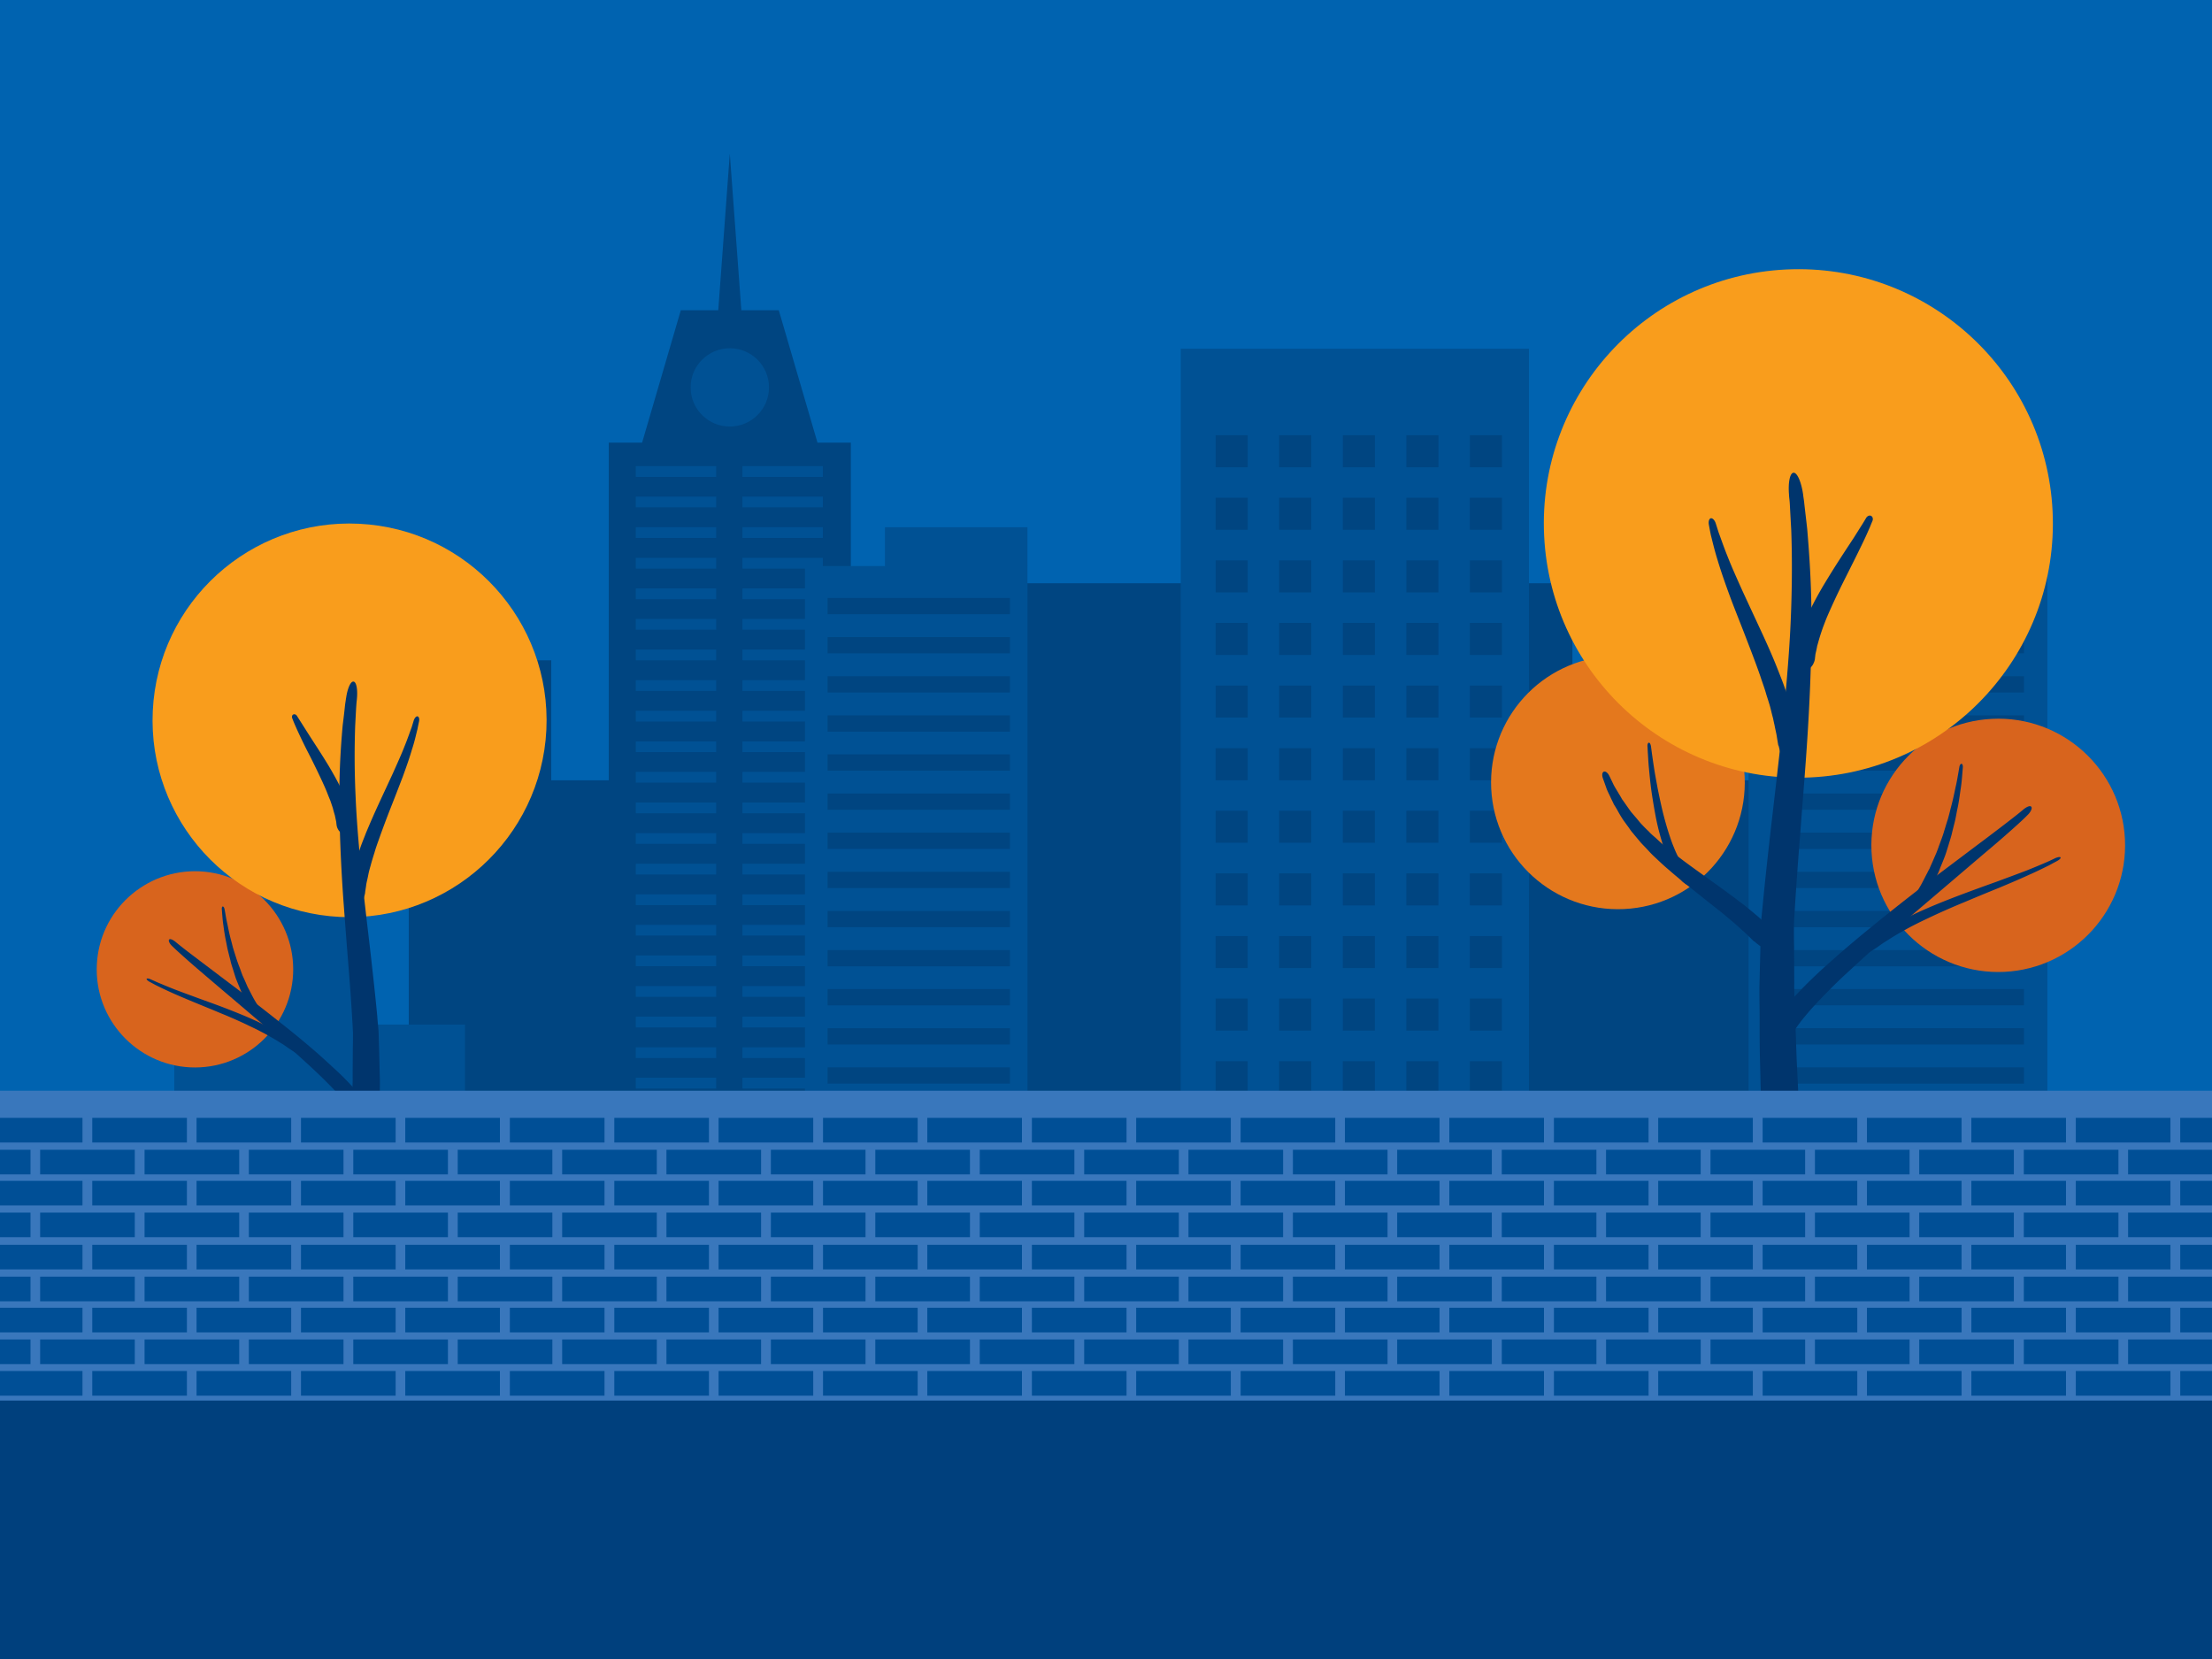 <svg width="480" height="360" viewBox="0 0 480 360" xmlns="http://www.w3.org/2000/svg"><g fill="none" fill-rule="evenodd"><path fill="#0063B0" d="M0-15h480v362.657H0z"/><path fill="#00407D" d="M0 303.474h480v67.474H0z"/><path fill="#004581" d="M322.525 126.568h18.686V253.81h-18.686zM88.697 143.283h30.926V254.94H88.697z"/><path fill="#004581" d="M107.04 169.313h30.926v85.661H107.04zm226.697 0h52.286v85.661h-52.286zm-117.566-42.745h54.617v144.47h-54.617z"/><path fill="#005194" d="M37.817 195.241h39.086v54.15H37.817z"/><path fill="#005194" d="M61.817 222.333h39.086v27.058H61.817z"/><g transform="translate(132 33.235)"><path d="M45.394 62.816l-8.4-28.736H28.87L26.366.103 23.863 34.08h-8.126l-8.4 28.736H.103v167.212h52.526V62.816h-7.235z" fill="#004581"/><path d="M5.966 67.92h17.45v2.329H5.967zm0 6.61h17.45v2.329H5.967zm0 6.645h17.45v2.329H5.967zm0 6.644h17.45v2.329H5.967zm0 6.645h17.45v2.329H5.967zm0 6.61h17.45v2.329H5.967zm0 6.645h17.45v2.329H5.967zm0 6.645h17.45v2.329H5.967zm0 6.644h17.45v2.329H5.967zm0 6.645h17.45v2.329H5.967zm0 6.61h17.45v2.329H5.967zm0 6.645h17.45v2.329H5.967zm0 6.645h17.45v2.329H5.967zm0 6.644h17.45v2.329H5.967zm0 6.645h17.45v2.329H5.967zm0 6.61h17.45v2.329H5.967zm0 6.645h17.45v2.329H5.967zm0 6.645h17.45v2.329H5.967zm0 6.644h17.45v2.329H5.967zm0 6.644h17.45v2.33H5.967zm0 6.61h17.45v2.33H5.967zm0 6.646h17.45v2.329H5.967zm0 6.644h17.45v2.33H5.967zm0 6.645h17.45v2.329H5.967zm0 6.611h17.45v2.329H5.967zm0 6.644h17.45v2.329H5.967zm0 6.645h17.45v2.329H5.967zM29.109 67.92H46.56v2.329H29.109zm0 6.61H46.56v2.329H29.109zm0 6.645H46.56v2.329H29.109zm0 6.644H46.56v2.329H29.109zm0 6.645H46.56v2.329H29.109zm0 6.61H46.56v2.329H29.109zm0 6.645H46.56v2.329H29.109zm0 6.645H46.56v2.329H29.109zm0 6.644H46.56v2.329H29.109zm0 6.645H46.56v2.329H29.109zm0 6.61H46.56v2.329H29.109zm0 6.645H46.56v2.329H29.109zm0 6.645H46.56v2.329H29.109zm0 6.644H46.56v2.329H29.109zm0 6.645H46.56v2.329H29.109zm0 6.61H46.56v2.329H29.109zm0 6.645H46.56v2.329H29.109zm0 6.645H46.56v2.329H29.109zm0 6.644H46.56v2.329H29.109zm0 6.644H46.56v2.33H29.109zm0 6.61H46.56v2.33H29.109zm0 6.646H46.56v2.329H29.109zm0 6.644H46.56v2.33H29.109zm0 6.645H46.56v2.329H29.109zm0 6.611H46.56v2.329H29.109zm0 6.644H46.56v2.329H29.109zm0 6.645H46.56v2.329H29.109z" fill="#005194"/><ellipse fill="#005194" cx="26.366" cy="50.828" rx="8.503" ry="8.494"/></g><path fill="#005194" d="M192.034 114.41v8.425h-17.348v141.799h48.274V114.41z"/><path d="M179.588 129.754h39.566v3.528h-39.566zm0 8.494h39.566v3.528h-39.566zm0 8.494h39.566v3.528h-39.566zm0 8.495h39.566v3.528h-39.566zm0 8.46h39.566v3.528h-39.566zm0 8.494h39.566v3.528h-39.566zm0 8.494h39.566v3.528h-39.566zm0 8.495h39.566v3.527h-39.566zm0 8.493h39.566v3.528h-39.566zm0 8.494h39.566v3.528h-39.566zm0 8.46h39.566v3.528h-39.566zm0 8.495h39.566v3.528h-39.566zm0 8.494h39.566v3.528h-39.566zm0 8.494h39.566v3.528h-39.566zm0 8.494h39.566v3.528h-39.566zm0 8.494h39.566v3.528h-39.566z" fill="#004581"/><path fill="#005194" d="M402.754 114.41v8.425H379.44v141.799h64.834V114.41z"/><path d="M386.023 129.754H439.2v3.528h-53.177zm0 8.494H439.2v3.528h-53.177zm0 8.494H439.2v3.528h-53.177zm0 8.495H439.2v3.528h-53.177zm0 8.46H439.2v3.528h-53.177zm0 8.494H439.2v3.528h-53.177zm0 8.494H439.2v3.528h-53.177zm0 8.495H439.2v3.527h-53.177zm0 8.493H439.2v3.528h-53.177zm0 8.494H439.2v3.528h-53.177zm0 8.46H439.2v3.528h-53.177zm0 8.495H439.2v3.528h-53.177zm0 8.494H439.2v3.528h-53.177zm0 8.494H439.2v3.528h-53.177zm0 8.494H439.2v3.528h-53.177zm0 8.494H439.2v3.528h-53.177z" fill="#004581"/><path fill="#005194" d="M256.217 75.672h75.566V260.01h-75.566z"/><path d="M263.794 94.442h6.96v6.953h-6.96zm13.783 0h6.96v6.953h-6.96zm13.817 0h6.96v6.953h-6.96zm13.783 0h6.96v6.953h-6.96zm13.783 0h6.96v6.953h-6.96zm-55.166 13.563h6.96v6.953h-6.96zm13.783 0h6.96v6.953h-6.96zm13.817 0h6.96v6.953h-6.96zm13.783 0h6.96v6.953h-6.96zm13.783 0h6.96v6.953h-6.96zm-55.166 13.597h6.96v6.953h-6.96zm13.783 0h6.96v6.953h-6.96zm13.817 0h6.96v6.953h-6.96zm13.783 0h6.96v6.953h-6.96zm13.783 0h6.96v6.953h-6.96zm-55.166 13.564h6.96v6.953h-6.96zm13.783 0h6.96v6.953h-6.96zm13.817 0h6.96v6.953h-6.96zm13.783 0h6.96v6.953h-6.96zm13.783 0h6.96v6.953h-6.96zm-55.166 13.598h6.96v6.953h-6.96zm13.783 0h6.96v6.953h-6.96zm13.817 0h6.96v6.953h-6.96zm13.783 0h6.96v6.953h-6.96zm13.783 0h6.96v6.953h-6.96zm-55.166 13.596h6.96v6.954h-6.96zm13.783 0h6.96v6.954h-6.96zm13.817 0h6.96v6.954h-6.96zm13.783 0h6.96v6.954h-6.96zm13.783 0h6.96v6.954h-6.96zm-55.166 13.565h6.96v6.953h-6.96zm13.783 0h6.96v6.953h-6.96zm13.817 0h6.96v6.953h-6.96zm13.783 0h6.96v6.953h-6.96zm13.783 0h6.96v6.953h-6.96zm-55.166 13.597h6.96v6.953h-6.96zm13.783 0h6.96v6.953h-6.96zm13.817 0h6.96v6.953h-6.96zm13.783 0h6.96v6.953h-6.96zm13.783 0h6.96v6.953h-6.96zm-55.166 13.598h6.96v6.952h-6.96zm13.783 0h6.96v6.952h-6.96zm13.817 0h6.96v6.952h-6.96zm13.783 0h6.96v6.952h-6.96zm13.783 0h6.96v6.952h-6.96zm-55.166 13.563h6.96v6.953h-6.96zm13.783 0h6.96v6.953h-6.96zm13.817 0h6.96v6.953h-6.96zm13.783 0h6.96v6.953h-6.96zm13.783 0h6.96v6.953h-6.96zm-55.166 13.597h6.96v6.953h-6.96zm13.783 0h6.96v6.953h-6.96zm13.817 0h6.96v6.953h-6.96zm13.783 0h6.96v6.953h-6.96zm13.783 0h6.96v6.953h-6.96zm-55.166 13.598h6.96v6.953h-6.96zm13.783 0h6.96v6.953h-6.96zm13.817 0h6.96v6.953h-6.96zm13.783 0h6.96v6.953h-6.96zm13.783 0h6.96v6.953h-6.96z" fill="#004581"/><path d="M378.583 168.492c.72 15.173-10.972 28.051-26.16 28.77-15.189.72-28.08-10.96-28.834-26.133-.72-15.173 10.971-28.051 26.16-28.77 15.188-.72 28.114 10.96 28.834 26.133z" fill="#E4781D"/><path d="M461.109 182.09c.72 15.172-10.972 28.05-26.16 28.804-15.189.72-28.08-10.96-28.835-26.133-.72-15.173 10.972-28.052 26.16-28.77 15.189-.754 28.08 10.96 28.835 26.098z" fill="#D8641D"/><path d="M445.406 110.916c1.474 30.45-22.046 56.308-52.492 57.781-30.48 1.473-56.365-22.023-57.84-52.438-1.474-30.449 22.046-56.308 52.492-57.78 30.48-1.473 56.365 22.023 57.84 52.437z" fill="#F99D1C"/><path d="M383.314 287.308s-.034-.206-.068-.548c-.069-.343-.137-.89-.206-1.576-.206-1.404-.411-3.425-.549-5.994-.137-2.569-.24-5.617-.24-9.145 0-3.493.138-7.432.275-11.61 0-.48.034-.994.034-1.474 0-.445-.034-1.061-.034-1.575a103.09 103.09 0 0 1-.069-3.322c-.068-2.26-.103-4.59-.171-6.988-.137-4.829-.24-9.898-.377-15.173-.069-2.637-.069-5.343-.069-8.049 0-1.37 0-2.74-.034-4.11 0-1.37-.035-2.74 0-4.178l.205-8.46.103-4.282c.069-1.438.24-2.842.377-4.28.549-5.687 1.166-11.235 1.783-16.75.652-5.48 1.269-10.891 1.852-16.097 1.131-10.413 2.057-20.14 2.434-28.497.377-8.357.309-15.31.137-20.174-.137-2.432-.24-4.35-.308-5.651-.035-.65-.103-1.13-.138-1.473-.034-.342-.034-.514-.034-.514-.24-2.808.24-4.966 1.097-4.795.755.137 1.543 2.055 1.92 4.453 0 0 .035.171.069.514.034.342.137.856.206 1.507.137 1.335.377 3.253.651 5.72.411 4.932.96 12.022.926 20.516 0 8.494-.412 18.392-1.166 28.907-.377 5.275-.823 10.687-1.234 16.201a880.125 880.125 0 0 0-1.2 16.612c-.069 1.37-.206 2.74-.206 4.144 0 1.37 0 2.774.034 4.144 0 2.74.035 5.48.035 8.22-.035 1.336.068 2.74.102 4.076.035 1.37.103 2.706.138 4.042.102 2.706.171 5.343.274 7.98.24 5.24.514 10.31.72 15.14.103 2.431.206 4.794.343 7.055.068 1.13.103 2.26.137 3.356 0 .274.034.548.034.822 0 .274.034.514.034.857v1.712c-.068 4.282-.137 8.015-.102 11.372.034 3.356.137 6.233.342 8.562a83.49 83.49 0 0 0 .549 5.378c.069.616.137 1.061.206 1.37.068.308.068.48.068.48.343 1.917.617 3.698.926 5.24.274 1.54.583 2.842.823 3.87l.068.377.103.342c.069.24.103.48.172.65.068.206.137.412.171.617.069.172.137.343.172.548l.068.274.103.24c.069.171.103.343.137.514.069.342.103.685.034.959-.137.582-.685 1.062-1.817 1.164-1.097.035-2.708-.513-4.148-1.712-1.44-1.199-2.675-2.911-3.6-4.83a24.231 24.231 0 0 1-1.989-6.37l-.103-.308z" fill="#00356D"/><path d="M385.886 161.744s-.137-.753-.343-2.055c-.103-.65-.309-1.438-.48-2.363a50.165 50.165 0 0 1-.309-1.439 54.206 54.206 0 0 1-.411-1.61c-.137-.547-.274-1.13-.48-1.746-.172-.582-.377-1.199-.583-1.85-.343-1.267-.857-2.603-1.303-3.973-.96-2.774-2.091-5.685-3.223-8.63-1.131-2.947-2.331-5.892-3.36-8.666-1.028-2.809-1.954-5.446-2.64-7.741-.72-2.295-1.165-4.247-1.508-5.583-.275-1.37-.412-2.158-.412-2.158-.171-.787.069-1.473.48-1.473.377 0 .789.48.995 1.097 0 0 .24.753.651 2.055.48 1.267 1.097 3.116 1.989 5.308.857 2.192 1.988 4.693 3.188 7.364 1.234 2.672 2.572 5.549 3.909 8.426 1.337 2.877 2.64 5.788 3.737 8.597.548 1.404 1.097 2.74 1.543 4.076.24.65.445 1.301.651 1.918.206.616.377 1.233.549 1.815.171.582.343 1.13.514 1.678.137.548.274 1.062.377 1.542.206.993.446 1.815.583 2.534.24 1.405.377 2.227.377 2.227.069.308.069.616.103.89 0 .308 0 .582-.034.856a7.917 7.917 0 0 1-.309 1.473c-.308.856-.823 1.404-1.44 1.439-.617.068-1.234-.377-1.714-1.096-.24-.343-.446-.788-.617-1.268-.069-.24-.137-.513-.206-.753l-.206-.822-.068-.069zm3.531-19.386s0-.137.069-.41c.034-.275.068-.686.205-1.13.103-.48.275-1.063.412-1.748.206-.65.446-1.37.72-2.157.274-.754.617-1.576.994-2.432.412-.822.789-1.747 1.234-2.638a79.11 79.11 0 0 1 3.018-5.445 203.458 203.458 0 0 1 3.257-5.207c1.063-1.644 2.057-3.15 2.914-4.452.823-1.302 1.509-2.398 1.989-3.151.48-.788.72-1.199.72-1.199.274-.445.788-.65 1.131-.411.309.205.411.65.24 1.062 0 0-.206.48-.549 1.336-.377.856-.891 2.055-1.577 3.459-.685 1.404-1.474 3.048-2.365 4.795-.858 1.747-1.818 3.596-2.709 5.446a146.948 146.948 0 0 0-2.503 5.446c-.377.856-.686 1.712-.994 2.5a58.13 58.13 0 0 0-.754 2.26c-.206.686-.378 1.336-.549 1.919a21.35 21.35 0 0 1-.309 1.472c-.102.411-.102.72-.137.925-.034.206-.034.308-.034.308a2.837 2.837 0 0 1-.274.96 2.703 2.703 0 0 1-.48.787c-.412.445-.96.822-1.577.856-.618.069-1.2-.24-1.578-.787a2.856 2.856 0 0 1-.48-1.028c-.102-.41-.102-.822-.068-1.267l.034-.069zm-2.983 77.578s.652-.993 1.92-2.466c1.269-1.472 3.155-3.493 5.52-5.72 1.166-1.13 2.469-2.294 3.875-3.527 1.371-1.233 2.845-2.5 4.388-3.802 3.086-2.603 6.412-5.275 9.772-7.946a619.013 619.013 0 0 1 9.942-7.673c3.189-2.397 6.172-4.658 8.743-6.576 2.537-1.918 4.663-3.528 6.137-4.692 1.475-1.13 2.263-1.815 2.263-1.815.823-.685 1.577-.994 1.817-.617.206.308-.137 1.096-.822 1.747 0 0-.755.788-2.16 2.055a232 232 0 0 1-5.829 5.103c-2.434 2.055-5.28 4.487-8.331 7.09-3.052 2.603-6.275 5.343-9.532 8.118a497.376 497.376 0 0 0-9.36 8.254c-1.474 1.336-2.88 2.637-4.217 3.87a93.145 93.145 0 0 0-3.669 3.563c-2.228 2.226-3.977 4.144-5.108 5.514-1.132 1.37-1.68 2.158-1.68 2.158-.857 1.198-1.577 2.157-2.057 2.637-.206.24-.446.411-.652.617-.171.274-.274.582-.514.787-.24.206-.583.274-1.029.069-.445-.274-.891-.96-.994-1.781-.103-.788.034-1.644.274-2.466.275-.822.686-1.576 1.166-2.33l.137-.17zm-5.794-15.618s-.514-.514-1.44-1.404c-.446-.48-1.063-.96-1.714-1.576-.343-.308-.686-.616-1.063-.959-.377-.308-.789-.65-1.234-1.027-.412-.343-.858-.72-1.338-1.13-.48-.377-.96-.788-1.474-1.165-1.028-.822-2.091-1.644-3.188-2.535-2.229-1.78-4.629-3.63-6.96-5.685-1.2-.994-2.298-2.055-3.429-3.117-.549-.514-1.063-1.096-1.577-1.644-.514-.548-1.063-1.062-1.509-1.644a58.033 58.033 0 0 1-1.371-1.644c-.48-.514-.823-1.13-1.234-1.644-.378-.548-.789-1.062-1.132-1.61a26.637 26.637 0 0 1-.926-1.576c-.274-.513-.582-.993-.857-1.438-.205-.48-.445-.925-.651-1.37-.377-.856-.789-1.576-.994-2.226-.446-1.268-.72-2.021-.72-2.021-.275-.754-.138-1.405.274-1.473.377-.069.823.342 1.097.89 0 0 .343.686.891 1.85.275.582.72 1.233 1.166 2.02.24.378.48.789.72 1.234.309.41.617.856.926 1.301.308.446.651.925.994 1.405.377.445.789.924 1.2 1.404.412.48.789.993 1.269 1.473.445.48.925.959 1.44 1.438.445.514.994.96 1.543 1.439.514.48 1.028.993 1.611 1.438 1.131.925 2.263 1.884 3.463 2.775 2.366 1.815 4.834 3.527 7.131 5.206 1.166.822 2.297 1.644 3.36 2.432.515.376 1.063.787 1.543 1.13.48.377.96.753 1.44 1.096.446.342.892.685 1.303 1.027.411.343.789.651 1.166.96.72.616 1.371 1.13 1.851 1.61a432.13 432.13 0 0 1 1.577 1.472l.617.616c.172.24.343.446.48.685.275.446.48.925.583 1.336.24.857.137 1.576-.308 1.987-.446.41-1.2.48-1.989.205a6.694 6.694 0 0 1-1.234-.582 10.457 10.457 0 0 1-1.234-.993l-.069.034z" fill="#00356D"/><path d="M406.011 203.702s.583-.377 1.578-1.062c1.028-.617 2.502-1.576 4.354-2.535.891-.514 1.92-.993 2.983-1.507 1.063-.548 2.194-1.027 3.36-1.541 2.365-1.028 4.903-2.02 7.44-2.98a563.814 563.814 0 0 1 7.508-2.74c2.4-.89 4.629-1.713 6.515-2.432a157.405 157.405 0 0 0 4.525-1.884c1.063-.48 1.68-.787 1.68-.787.617-.274 1.166-.343 1.2-.137.035.205-.343.513-.857.787 0 0-.583.309-1.646.89-1.062.515-2.605 1.302-4.491 2.124-1.851.857-4.046 1.782-6.411 2.775a498.406 498.406 0 0 0-7.372 3.048 164.35 164.35 0 0 0-7.268 3.185c-1.132.548-2.263 1.062-3.258 1.576a54.933 54.933 0 0 0-2.88 1.541c-1.782.96-3.154 1.884-4.148 2.5a43.841 43.841 0 0 0-1.509 1.062c-.857.548-1.611 1.062-2.263 1.302-.651.274-1.165.308-1.371.068-.206-.24-.069-.685.343-1.267.206-.274.48-.616.788-.925l.515-.513c.205-.137.411-.309.617-.446l.068-.102zm10.149-10.515s.24-.377.617-1.028c.377-.65.857-1.644 1.474-2.809.138-.308.309-.582.48-.924.138-.343.275-.651.446-1.028.309-.685.617-1.438.96-2.192.309-.753.583-1.575.892-2.397.308-.822.617-1.644.857-2.5.274-.857.514-1.713.788-2.535.24-.822.446-1.679.652-2.5.445-1.61.754-3.152 1.028-4.453.309-1.302.48-2.432.617-3.186.138-.787.206-1.198.206-1.198.069-.446.309-.754.514-.685.172.068.275.41.24.787 0 0-.034.446-.102 1.233-.069.788-.138 1.919-.343 3.254-.206 1.336-.377 2.912-.755 4.59-.171.822-.308 1.712-.514 2.569-.206.856-.446 1.746-.651 2.637-.206.89-.515 1.747-.755 2.603-.274.856-.514 1.713-.822 2.5a79.619 79.619 0 0 1-.926 2.295c-.137.377-.274.72-.412 1.062-.137.342-.308.65-.445.959-.617 1.233-1.097 2.295-1.475 2.98-.411.685-.651 1.096-.651 1.096-.72 1.199-1.714 1.918-2.263 1.575-.514-.342-.377-1.54.274-2.671l.069-.034zm-51.291-2.158s-.378-.377-.892-1.096a19.565 19.565 0 0 1-1.783-3.117c-.308-.65-.617-1.37-.891-2.158-.274-.788-.549-1.575-.789-2.432a51.997 51.997 0 0 1-1.303-5.411c-.342-1.85-.651-3.7-.891-5.446-.24-1.747-.377-3.357-.514-4.761s-.172-2.569-.24-3.39c-.035-.823-.069-1.268-.069-1.268-.034-.48.137-.822.343-.788.171.034.343.343.411.754 0 0 .069.445.172 1.267.103.788.274 1.952.48 3.322.206 1.37.514 2.98.823 4.658.343 1.713.72 3.494 1.165 5.31.446 1.78.96 3.561 1.509 5.171.274.822.549 1.576.857 2.295.274.72.583 1.37.892 1.986.582 1.2 1.165 2.124 1.611 2.706.446.582.72.89.72.89.206.24.411.446.583.686.171.205.308.41.411.616.24.377.343.754.206 1.028-.137.274-.514.41-1.063.308a3.439 3.439 0 0 1-.857-.342c-.274-.206-.617-.411-.857-.72l-.034-.068z" fill="#00356D"/><path d="M388.731 285.081c-9.702 0-17.554 7.844-17.554 17.537h35.109c0-9.693-7.852-17.537-17.555-17.537z" fill="#D8641D"/><path d="M406.286 290.356c-6.789 0-12.275 5.48-12.275 12.262h24.583c-.034-6.782-5.52-12.262-12.308-12.262z" fill="#F99D1C"/><path d="M358.937 296.316a6.289 6.289 0 0 0-6.308 6.302h12.617a6.31 6.31 0 0 0-6.309-6.302z" fill="#E4781D"/><path d="M21.017 209.319c-.583 11.748 8.503 21.715 20.263 22.297 11.76.548 21.737-8.494 22.32-20.242.549-11.748-8.503-21.715-20.263-22.298-11.76-.548-21.771 8.529-22.32 20.243z" fill="#D8641D"/><path d="M33.154 154.243c-1.131 23.565 17.04 43.567 40.629 44.732 23.588 1.13 43.611-17.057 44.777-40.587 1.131-23.565-17.04-43.567-40.629-44.732-23.588-1.164-43.645 17.023-44.777 40.587z" fill="#F99D1C"/><path d="M81.223 290.767s.034-.137.068-.411c.035-.274.103-.685.172-1.233.137-1.096.308-2.637.446-4.624.102-1.986.205-4.35.171-7.056 0-2.705-.103-5.754-.24-8.973 0-.377-.034-.754-.034-1.13 0-.343.034-.823.034-1.234.034-.856.034-1.712.069-2.568.034-1.747.102-3.528.137-5.412.103-3.733.205-7.672.274-11.748.034-2.055.034-4.144.069-6.234 0-1.061 0-2.123.034-3.185 0-1.062.034-2.124 0-3.22-.069-2.157-.103-4.35-.172-6.541l-.102-3.289c-.069-1.096-.206-2.192-.275-3.288-.411-4.418-.891-8.7-1.371-12.98-.48-4.248-.994-8.426-1.44-12.468-.892-8.083-1.612-15.584-1.886-22.057a187.245 187.245 0 0 1-.103-15.619c.103-1.884.172-3.356.24-4.35.035-.513.069-.89.103-1.164.034-.274.034-.377.034-.377.206-2.192-.171-3.836-.857-3.699-.583.103-1.2 1.576-1.474 3.46 0 0-.034.136-.069.41-.034.274-.102.651-.171 1.165a173.41 173.41 0 0 1-.514 4.418c-.343 3.836-.755 9.316-.72 15.858 0 6.576.308 14.249.891 22.4.309 4.076.617 8.289.96 12.536.343 4.247.686 8.597.926 12.878a99.08 99.08 0 0 1 .171 3.186c0 1.062 0 2.123-.034 3.22 0 2.123-.034 4.246-.034 6.37.034 1.062-.069 2.123-.069 3.151l-.103 3.151a5530.5 5530.5 0 0 1-.205 6.165c-.206 4.076-.378 7.98-.549 11.714-.103 1.884-.171 3.7-.24 5.48-.034.89-.069 1.747-.103 2.603 0 .206-.034.411-.034.65 0 .206-.034.412-.034.652v1.335c.068 3.289.102 6.2.068 8.803-.034 2.603-.103 4.83-.24 6.645-.137 1.815-.274 3.22-.411 4.144-.069.48-.103.822-.172 1.062-.034.24-.068.376-.068.376-.24 1.473-.48 2.878-.72 4.076-.24 1.2-.446 2.192-.617 2.98l-.069.308-.069.274c-.034.172-.068.377-.137.514-.034.171-.103.343-.137.48-.034.137-.103.274-.137.41l-.069.24-.068.206-.103.41a1.89 1.89 0 0 0-.034.754c.103.446.548.822 1.405.891.858.034 2.092-.377 3.189-1.302 1.097-.924 2.057-2.26 2.777-3.733.72-1.507 1.234-3.185 1.543-4.932l.103-.548z" fill="#00356D"/><path d="M79.234 193.563s.103-.582.24-1.575c.069-.514.24-1.13.377-1.816.069-.342.138-.719.24-1.13.103-.377.206-.788.343-1.233.103-.41.24-.89.377-1.336.138-.445.275-.924.446-1.438.274-.993.652-2.02 1.029-3.083a210.996 210.996 0 0 1 2.503-6.679c.891-2.26 1.782-4.555 2.605-6.713.789-2.158 1.509-4.213 2.023-5.994.583-1.746.892-3.288 1.166-4.315.206-1.062.343-1.679.343-1.679.137-.616-.035-1.13-.377-1.13-.275 0-.583.377-.755.856 0 0-.171.583-.48 1.576-.377.993-.857 2.432-1.543 4.11-.651 1.678-1.542 3.63-2.468 5.72-.96 2.09-1.989 4.281-3.017 6.508a178.908 178.908 0 0 0-2.915 6.644c-.411 1.096-.857 2.124-1.2 3.151-.171.514-.342.994-.514 1.473-.171.48-.308.96-.446 1.404-.137.446-.274.89-.377 1.302a59.8 59.8 0 0 1-.308 1.199c-.172.753-.343 1.404-.446 1.952a95.127 95.127 0 0 0-.309 1.713 4.586 4.586 0 0 0-.034 1.37c.034.445.137.822.24 1.164.24.65.652 1.096 1.132 1.13.48.035.96-.274 1.337-.856a6.26 6.26 0 0 0 .48-.959c.068-.205.103-.377.171-.582.069-.206.103-.411.137-.617v-.137zm-2.743-15.002s0-.102-.034-.308c-.034-.205-.068-.514-.171-.89-.103-.377-.206-.822-.343-1.336-.172-.514-.343-1.062-.549-1.678-.24-.583-.48-1.233-.754-1.884-.309-.65-.583-1.336-.96-2.021-.686-1.37-1.509-2.809-2.331-4.213a173.217 173.217 0 0 0-2.538-4.041 394.45 394.45 0 0 1-2.228-3.46c-.652-1.027-1.166-1.85-1.543-2.432-.377-.582-.583-.924-.583-.924-.206-.343-.583-.48-.857-.309-.24.137-.309.514-.171.822 0 0 .137.377.411 1.028.274.65.686 1.576 1.2 2.672a117.255 117.255 0 0 0 1.817 3.699 161.367 161.367 0 0 1 2.092 4.212c.685 1.439 1.371 2.878 1.92 4.213.274.685.514 1.336.788 1.953.206.616.412 1.198.583 1.746a28.1 28.1 0 0 0 .411 1.473c.103.445.172.822.24 1.13.069.309.103.548.103.72.035.171.035.24.035.24.034.273.102.513.205.753.103.205.206.411.377.617.309.342.755.616 1.235.65.48.035.925-.171 1.234-.616.171-.206.274-.48.377-.788.103-.308.069-.617.034-.959v-.069zm2.298 60.076s-.515-.753-1.509-1.918a53.173 53.173 0 0 0-4.286-4.418c-.925-.856-1.92-1.781-2.983-2.74a105.132 105.132 0 0 0-3.394-2.946c-2.366-2.02-4.971-4.076-7.577-6.13a614.84 614.84 0 0 0-7.68-5.96c-2.469-1.85-4.766-3.597-6.754-5.104-1.989-1.507-3.635-2.74-4.766-3.63-1.131-.89-1.749-1.404-1.749-1.404-.617-.514-1.234-.754-1.405-.48-.172.24.103.856.617 1.336 0 0 .583.582 1.68 1.575 1.063.96 2.64 2.364 4.526 3.973 1.885 1.61 4.08 3.494 6.445 5.48a2828.12 2828.12 0 0 0 7.372 6.268 533.793 533.793 0 0 1 7.268 6.371c1.132 1.028 2.229 2.02 3.257 2.98 1.029.959 1.989 1.884 2.846 2.74 1.714 1.713 3.086 3.185 3.977 4.247.892 1.062 1.303 1.678 1.303 1.678.652.925 1.234 1.679 1.612 2.055.171.172.342.309.514.48.137.205.206.445.411.582.172.137.446.206.789.034.343-.205.686-.753.754-1.37.069-.616-.034-1.267-.206-1.918a8.098 8.098 0 0 0-.891-1.815l-.171.034z" fill="#00356D"/><path d="M63.634 226.033s-.445-.308-1.234-.822c-.789-.48-1.92-1.233-3.36-1.952-.686-.377-1.474-.754-2.297-1.165-.823-.41-1.714-.788-2.606-1.199-1.817-.787-3.806-1.575-5.76-2.329-1.988-.753-3.943-1.438-5.794-2.123-1.852-.685-3.566-1.302-5.04-1.884-1.474-.582-2.674-1.096-3.497-1.439a68.519 68.519 0 0 0-1.303-.582c-.48-.24-.892-.274-.926-.103-.034.137.274.411.652.617l1.268.685c.823.411 2.023.993 3.463 1.644 1.44.65 3.154 1.37 4.971 2.124 1.818.753 3.772 1.54 5.726 2.363 1.954.788 3.874 1.644 5.623 2.466.891.445 1.749.822 2.537 1.233.789.411 1.543.788 2.229 1.199 1.371.753 2.434 1.438 3.223 1.918.754.514 1.165.822 1.165.822.652.41 1.235.822 1.749 1.027.514.206.891.24 1.063.069.171-.171.068-.548-.24-.993a5.756 5.756 0 0 0-.617-.72 4.108 4.108 0 0 0-.412-.376c-.137-.103-.308-.24-.48-.343l-.103-.137zm-7.851-8.117s-.172-.274-.48-.788c-.309-.514-.686-1.267-1.166-2.192-.103-.24-.24-.445-.377-.72-.103-.24-.24-.513-.343-.787-.24-.548-.48-1.096-.754-1.679-.24-.582-.446-1.233-.686-1.85-.24-.616-.48-1.266-.686-1.917l-.617-1.952c-.205-.651-.343-1.302-.514-1.918-.343-1.233-.583-2.432-.789-3.46-.24-1.027-.377-1.884-.48-2.466a41.743 41.743 0 0 0-.171-.925c-.069-.342-.24-.582-.411-.548-.138.035-.206.309-.172.617 0 0 .034.342.069.959.068.616.103 1.473.274 2.534.137 1.028.309 2.261.583 3.528.137.651.24 1.302.411 1.987.172.685.343 1.37.515 2.02.137.686.377 1.37.582 2.021.206.651.412 1.336.618 1.953.24.616.48 1.198.72 1.78.102.275.24.549.342.823.103.274.24.514.343.753.48.96.857 1.747 1.132 2.295.308.548.514.856.514.856.549.925 1.337 1.473 1.749 1.233.411-.274.308-1.198-.206-2.055v-.102z" fill="#00356D"/><path d="M77.04 289.054c7.509 0 13.611 6.063 13.611 13.564H63.43c0-7.501 6.102-13.564 13.611-13.564z" fill="#D8641D"/><path d="M63.429 293.13c5.245 0 9.497 4.247 9.497 9.488H53.897c.034-5.24 4.286-9.488 9.532-9.488z" fill="#F99D1C"/><path d="M100.08 297.754a4.863 4.863 0 0 1 4.869 4.864h-9.772c.034-2.706 2.194-4.864 4.903-4.864z" fill="#E4781D"/><path fill="#3977BC" d="M0 236.685h480v67.234H0z"/><path d="M0 242.577h17.897v5.343H0zm20.023 0H40.56v5.343H20.023zm22.628 0h20.537v5.343H42.651zm22.663 0h20.537v5.343H65.314zm22.629 0h20.537v5.343H87.943zM0 249.495h6.617v5.343H0zm8.709 0h20.537v5.343H8.709zm22.662 0h20.537v5.343H31.371zm22.629 0h20.537v5.343H54zm22.663 0H97.2v5.343H76.663zM0 256.243h17.897v5.343H0zm20.023 0H40.56v5.343H20.023zm22.628 0h20.537v5.343H42.651zm22.663 0h20.537v5.343H65.314zm22.629 0h20.537v5.343H87.943zM0 263.127h6.617v5.343H0zm8.709 0h20.537v5.343H8.709zm22.662 0h20.537v5.343H31.371zm22.629 0h20.537v5.343H54zm22.663 0H97.2v5.343H76.663zm33.977-20.55h20.537v5.343H110.64zm22.663 0h20.537v5.343h-20.537zm22.628 0h20.537v5.343h-20.537zm22.663 0h20.537v5.343h-20.537zm22.629 0h20.537v5.343h-20.537zm-101.897 6.918h20.537v5.343H99.326zm22.663 0h20.537v5.343h-20.537zm22.628 0h20.537v5.343h-20.537zm22.663 0h20.537v5.343H167.28zm22.663 0h20.537v5.343h-20.537zm-79.303 6.748h20.537v5.343H110.64zm22.663 0h20.537v5.343h-20.537zm22.628 0h20.537v5.343h-20.537zm22.663 0h20.537v5.343h-20.537zm22.629 0h20.537v5.343h-20.537zm-101.897 6.884h20.537v5.343H99.326zm22.663 0h20.537v5.343h-20.537zm22.628 0h20.537v5.343h-20.537zm22.663 0h20.537v5.343H167.28zm22.663 0h20.537v5.343h-20.537zm33.977-20.55h20.537v5.343H223.92zm22.629 0h20.537v5.343h-20.537zm22.662 0h20.537v5.343h-20.537zm22.629 0h20.537v5.343H291.84zm22.663 0h20.537v5.343h-20.537zm-101.897 6.918h20.537v5.343h-20.537zm22.663 0h20.537v5.343h-20.537zm22.628 0h20.537v5.343h-20.537zm22.663 0h20.537v5.343H280.56zm22.629 0h20.537v5.343h-20.537zm-79.269 6.748h20.537v5.343H223.92zm22.629 0h20.537v5.343h-20.537zm22.662 0h20.537v5.343h-20.537zm22.629 0h20.537v5.343H291.84zm22.663 0h20.537v5.343h-20.537zm-101.897 6.884h20.537v5.343h-20.537zm22.663 0h20.537v5.343h-20.537zm22.628 0h20.537v5.343h-20.537zm22.663 0h20.537v5.343H280.56zm22.629 0h20.537v5.343h-20.537zm34.011-20.55h20.537v5.343H337.2zm22.629 0h20.537v5.343h-20.537zm22.662 0h20.537v5.343h-20.537zm22.629 0h20.537v5.343H405.12zm22.663 0h20.537v5.343h-20.537zm-101.897 6.918h20.537v5.343h-20.537zm22.628 0h20.537v5.343h-20.537zm22.663 0h20.537v5.343h-20.537zm22.663 0h20.537v5.343H393.84zm22.629 0h20.537v5.343h-20.537zm-79.269 6.748h20.537v5.343H337.2zm22.629 0h20.537v5.343h-20.537zm22.662 0h20.537v5.343h-20.537zm22.629 0h20.537v5.343H405.12zm22.663 0h20.537v5.343h-20.537zm-101.897 6.884h20.537v5.343h-20.537zm22.628 0h20.537v5.343h-20.537zm22.663 0h20.537v5.343h-20.537zm22.663 0h20.537v5.343H393.84zm22.629 0h20.537v5.343h-20.537zm33.977-20.55h20.537v5.343h-20.537zm22.663 0H480v5.343h-6.891zm-33.943 6.918h20.537v5.343h-20.537zm22.628 0H480v5.343h-18.206zm-11.348 6.748h20.537v5.343h-20.537zm22.663 0H480v5.343h-6.891zm-33.943 6.884h20.537v5.343h-20.537zm22.628 0H480v5.343h-18.206zM0 270.114h17.897v5.343H0zm20.023 0H40.56v5.343H20.023zm22.628 0h20.537v5.343H42.651zm22.663 0h20.537v5.343H65.314zm22.629 0h20.537v5.343H87.943zM0 277.033h6.617v5.343H0zm8.709 0h20.537v5.343H8.709zm22.662 0h20.537v5.343H31.371zm22.629 0h20.537v5.343H54zm22.663 0H97.2v5.343H76.663zM0 283.78h17.897v5.343H0zm20.023 0H40.56v5.343H20.023zm22.628 0h20.537v5.343H42.651zm22.663 0h20.537v5.343H65.314zm22.629 0h20.537v5.343H87.943zM0 290.665h6.617v5.343H0zm8.709 0h20.537v5.343H8.709zm22.662 0h20.537v5.343H31.371zm22.629 0h20.537v5.343H54zm22.663 0H97.2v5.343H76.663zm33.977-20.551h20.537v5.343H110.64zm22.663 0h20.537v5.343h-20.537zm22.628 0h20.537v5.343h-20.537zm22.663 0h20.537v5.343h-20.537zm22.629 0h20.537v5.343h-20.537zm-101.897 6.919h20.537v5.343H99.326zm22.663 0h20.537v5.343h-20.537zm22.628 0h20.537v5.343h-20.537zm22.663 0h20.537v5.343H167.28zm22.663 0h20.537v5.343h-20.537zm-79.303 6.747h20.537v5.343H110.64zm22.663 0h20.537v5.343h-20.537zm22.628 0h20.537v5.343h-20.537zm22.663 0h20.537v5.343h-20.537zm22.629 0h20.537v5.343h-20.537zm-101.897 6.885h20.537v5.343H99.326zm22.663 0h20.537v5.343h-20.537zm22.628 0h20.537v5.343h-20.537zm22.663 0h20.537v5.343H167.28zm22.663 0h20.537v5.343h-20.537zm33.977-20.551h20.537v5.343H223.92zm22.629 0h20.537v5.343h-20.537zm22.662 0h20.537v5.343h-20.537zm22.629 0h20.537v5.343H291.84zm22.663 0h20.537v5.343h-20.537zm-101.897 6.919h20.537v5.343h-20.537zm22.663 0h20.537v5.343h-20.537zm22.628 0h20.537v5.343h-20.537zm22.663 0h20.537v5.343H280.56zm22.629 0h20.537v5.343h-20.537zm-79.269 6.747h20.537v5.343H223.92zm22.629 0h20.537v5.343h-20.537zm22.662 0h20.537v5.343h-20.537zm22.629 0h20.537v5.343H291.84zm22.663 0h20.537v5.343h-20.537zm-101.897 6.885h20.537v5.343h-20.537zm22.663 0h20.537v5.343h-20.537zm22.628 0h20.537v5.343h-20.537zm22.663 0h20.537v5.343H280.56zm22.629 0h20.537v5.343h-20.537zm34.011-20.551h20.537v5.343H337.2zm22.629 0h20.537v5.343h-20.537zm22.662 0h20.537v5.343h-20.537zm22.629 0h20.537v5.343H405.12zm22.663 0h20.537v5.343h-20.537zm-101.897 6.919h20.537v5.343h-20.537zm22.628 0h20.537v5.343h-20.537zm22.663 0h20.537v5.343h-20.537zm22.663 0h20.537v5.343H393.84zm22.629 0h20.537v5.343h-20.537zM337.2 283.78h20.537v5.343H337.2zm22.629 0h20.537v5.343h-20.537zm22.662 0h20.537v5.343h-20.537zm22.629 0h20.537v5.343H405.12zm22.663 0h20.537v5.343h-20.537zm-101.897 6.885h20.537v5.343h-20.537zm22.628 0h20.537v5.343h-20.537zm22.663 0h20.537v5.343h-20.537zm22.663 0h20.537v5.343H393.84zm22.629 0h20.537v5.343h-20.537zm33.977-20.551h20.537v5.343h-20.537zm22.663 0H480v5.343h-6.891zm-33.943 6.919h20.537v5.343h-20.537zm22.628 0H480v5.343h-18.206zm-11.348 6.747h20.537v5.343h-20.537zm22.663 0H480v5.343h-6.891zm-33.943 6.885h20.537v5.343h-20.537zm22.628 0H480v5.343h-18.206zM0 297.515h17.897v5.343H0zm20.023 0H40.56v5.343H20.023zm22.628 0h20.537v5.343H42.651zm22.663 0h20.537v5.343H65.314zm22.629 0h20.537v5.343H87.943zm22.697 0h20.537v5.343H110.64zm22.663 0h20.537v5.343h-20.537zm22.628 0h20.537v5.343h-20.537zm22.663 0h20.537v5.343h-20.537zm22.629 0h20.537v5.343h-20.537zm22.697 0h20.537v5.343H223.92zm22.629 0h20.537v5.343h-20.537zm22.662 0h20.537v5.343h-20.537zm22.629 0h20.537v5.343H291.84zm22.663 0h20.537v5.343h-20.537zm22.697 0h20.537v5.343H337.2zm22.629 0h20.537v5.343h-20.537zm22.662 0h20.537v5.343h-20.537zm22.629 0h20.537v5.343H405.12zm22.663 0h20.537v5.343h-20.537zm22.663 0h20.537v5.343h-20.537zm22.663 0H480v5.343h-6.891z" fill="#004F96"/><path d="M9.874 116.088h108.651v83.503H9.874z"/></g></svg>